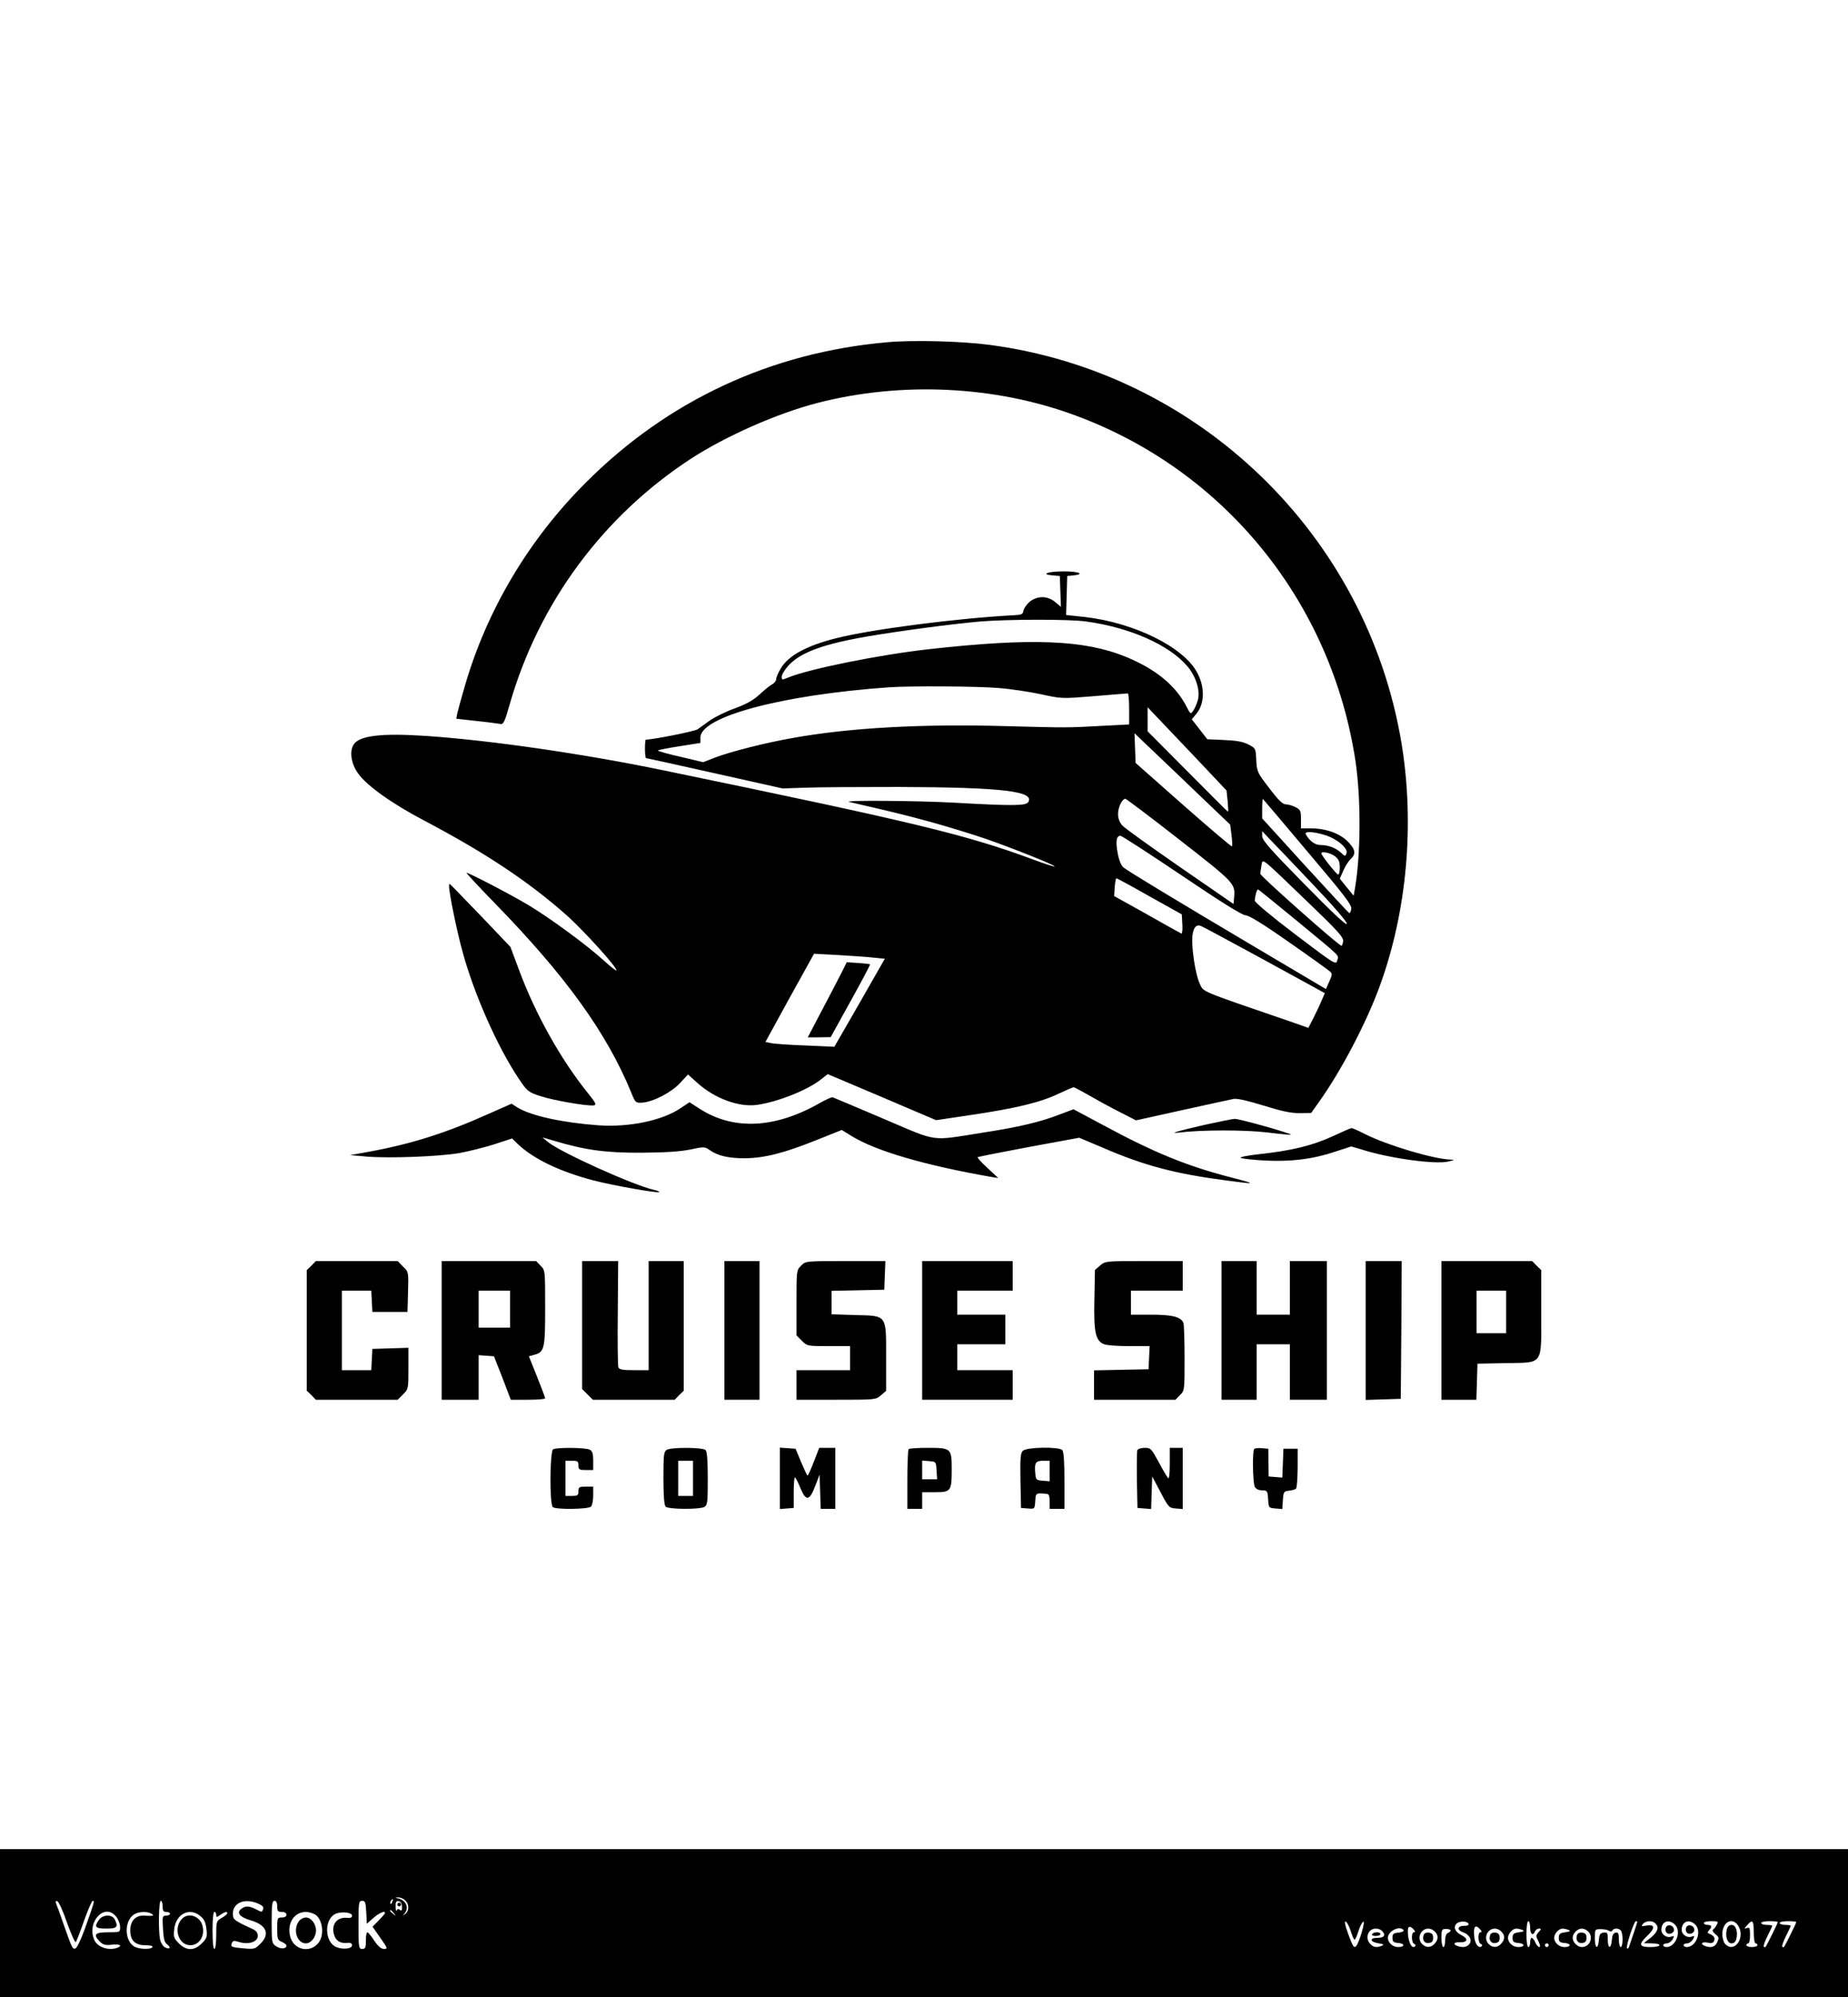 <?xml version="1.0" standalone="no"?>
<!DOCTYPE svg PUBLIC "-//W3C//DTD SVG 20010904//EN"
 "http://www.w3.org/TR/2001/REC-SVG-20010904/DTD/svg10.dtd">
<svg version="1.0" xmlns="http://www.w3.org/2000/svg"
 width="1000pt" height="1080pt" viewBox="0 0 1000 1080"
 preserveAspectRatio="xMidYMid meet">

<g transform="translate(0,1080) scale(0.1,-0.1)"
fill="#000000" stroke="none">
<path d="M4800 8949 c-628 -55 -1187 -315 -1630 -759 -308 -307 -535 -688
-654 -1098 -19 -64 -37 -131 -41 -148 l-6 -31 108 -12 c59 -6 117 -14 129 -16
18 -4 24 7 53 109 157 546 505 1016 981 1326 190 123 467 245 684 301 455 117
960 93 1393 -67 811 -298 1388 -1011 1518 -1871 30 -206 29 -497 -3 -688 l-7
-39 -38 46 -37 46 19 43 c10 24 28 53 40 63 30 28 26 53 -17 96 -44 44 -118
70 -199 70 l-53 0 0 50 c0 45 -3 51 -30 65 -16 8 -39 15 -52 15 -17 0 -40 22
-90 88 -65 84 -67 90 -70 151 -3 64 -3 64 -43 85 -29 15 -64 21 -131 24 l-91
4 -42 54 -42 54 25 30 c44 53 47 141 6 219 -70 139 -340 273 -608 304 l-103
11 3 106 3 105 33 3 c66 7 29 22 -52 22 -86 0 -129 -16 -59 -22 l38 -3 3 -84
3 -83 -31 26 c-42 35 -97 35 -139 1 -16 -14 -31 -36 -33 -48 -3 -19 -10 -22
-48 -24 -305 -16 -767 -75 -963 -124 -161 -40 -262 -95 -302 -164 -14 -23 -25
-49 -25 -58 0 -9 -10 -22 -22 -28 -12 -6 -42 -31 -68 -55 -34 -31 -69 -51
-134 -75 -48 -17 -108 -47 -134 -65 -26 -19 -56 -40 -67 -48 -15 -11 -242 -56
-280 -56 -3 0 -5 -22 -5 -50 0 -27 3 -50 6 -50 3 0 171 -37 372 -82 l367 -82
120 4 c66 3 296 4 510 4 558 -2 736 -23 699 -82 -14 -20 -79 -21 -402 -3 -195
11 -608 14 -567 4 231 -53 305 -71 440 -108 88 -24 221 -65 295 -90 147 -51
383 -145 377 -151 -2 -2 -53 14 -112 36 -365 136 -651 204 -2010 485 -436 90
-938 162 -1280 185 -239 16 -360 2 -391 -46 -24 -36 -14 -106 24 -157 46 -66
186 -165 358 -255 328 -173 561 -327 768 -510 96 -85 281 -290 271 -300 -2 -3
-32 21 -67 53 -95 86 -290 229 -410 301 -101 60 -320 174 -334 174 -3 0 65
-74 153 -164 386 -396 606 -702 739 -1025 22 -55 23 -56 60 -54 59 4 159 56
205 107 l42 45 50 -45 c94 -85 228 -134 326 -119 113 17 271 80 343 137 l37
29 293 -124 293 -125 195 29 c236 35 370 67 468 114 41 19 77 35 82 35 4 0 47
-23 96 -51 48 -28 123 -68 165 -89 l76 -39 249 55 c137 30 263 58 280 61 20 3
74 -9 161 -36 97 -30 147 -41 194 -41 l64 1 42 59 c120 168 255 425 328 624
148 403 191 879 119 1316 -187 1127 -1097 2006 -2230 2155 -150 20 -417 27
-554 14z m1077 -1510 c235 -32 449 -126 547 -241 48 -55 73 -137 57 -187 -6
-20 -17 -45 -25 -56 -13 -18 -15 -17 -34 21 -59 116 -167 205 -330 272 -226
92 -512 103 -1066 41 -269 -30 -650 -107 -763 -154 -31 -13 -33 -13 -33 5 0
11 16 38 36 60 65 72 191 118 439 160 186 31 443 65 600 79 146 12 481 13 572
0z m-472 -360 c66 -5 170 -21 230 -34 110 -24 110 -24 285 -10 96 8 178 15
183 15 4 0 7 -38 7 -84 l0 -84 -137 -7 c-201 -11 -191 -11 -533 -2 -451 13
-845 -9 -1150 -64 -148 -26 -333 -73 -418 -105 l-67 -26 -122 29 c-68 15 -123
31 -123 34 0 3 52 13 115 23 l115 18 0 29 c0 113 440 231 1020 272 112 8 486
6 595 -4z m1062 -374 l170 -180 6 -57 c3 -32 4 -58 2 -58 -2 0 -100 98 -219
218 l-216 217 0 65 0 65 43 -45 c24 -25 120 -126 214 -225z m-16 -168 l206
-197 7 -56 c4 -31 5 -59 2 -61 -2 -3 -121 98 -263 223 l-258 228 -3 80 -3 81
53 -51 c29 -27 146 -139 259 -247z m-69 -278 c300 -234 303 -237 296 -314 l-3
-34 -290 200 c-159 110 -300 211 -312 225 -15 17 -23 38 -23 62 0 36 22 82 40
82 4 0 136 -99 292 -221z m695 -67 c201 -237 239 -287 235 -308 -2 -14 -8 -24
-11 -22 -4 2 -112 118 -239 257 l-232 255 0 55 c0 30 2 52 4 50 2 -2 112 -131
243 -287z m17 -164 c124 -130 196 -214 194 -224 -2 -11 -77 59 -230 215 -184
187 -228 237 -228 259 l0 27 33 -35 c19 -19 123 -128 231 -242z m75 256 c64
-19 128 -72 117 -99 -6 -17 -8 -17 -29 3 -28 26 -69 42 -111 42 -30 0 -59 21
-80 58 -10 17 38 16 103 -4z m-774 -219 c216 -146 328 -215 345 -215 18 0 95
-47 236 -146 115 -80 215 -152 222 -159 12 -10 11 -19 -5 -53 l-18 -41 -375
222 c-449 266 -695 415 -721 436 -12 10 -24 39 -31 77 -12 65 -7 94 15 94 7 0
157 -97 332 -215z m829 104 c20 -16 26 -29 26 -60 0 -21 -4 -39 -9 -39 -8 0
-91 104 -91 115 0 13 50 3 74 -16z m-156 -239 c171 -164 202 -198 200 -220 -2
-14 -6 -25 -9 -25 -14 0 -439 377 -439 389 0 8 3 28 6 45 8 39 -11 54 242
-189z m-847 22 l174 -97 3 -54 c2 -29 -1 -51 -5 -50 -5 2 -89 49 -186 104
l-178 99 3 48 c2 26 6 48 9 48 4 0 85 -44 180 -98z m792 -128 c252 -208 231
-187 223 -218 -6 -26 -12 -22 -226 140 -128 97 -220 174 -220 183 0 22 11 61
17 61 3 0 95 -75 206 -166z m-171 -216 l327 -179 -16 -37 c-8 -20 -28 -63 -44
-94 l-29 -57 -82 29 c-525 180 -483 163 -507 213 -23 49 -46 202 -38 260 6 43
21 59 46 49 9 -3 163 -86 343 -184z m-2115 13 l61 -6 -136 -238 -137 -238
-158 7 c-86 3 -170 9 -186 13 l-29 6 131 239 132 238 130 -7 c71 -4 158 -10
192 -14z"/>
<path d="M4552 5536 c-17 -34 -65 -125 -106 -203 l-75 -143 62 0 62 1 108 195
c60 108 107 197 105 199 -1 1 -31 5 -64 7 l-62 4 -30 -60z"/>
<path d="M2430 6007 c0 -37 43 -247 74 -358 63 -229 188 -511 304 -684 45 -67
50 -71 116 -93 70 -23 254 -55 289 -50 16 3 12 12 -33 68 -143 177 -282 424
-369 658 l-49 131 -163 171 c-90 93 -164 170 -166 170 -2 0 -3 -6 -3 -13z"/>
<path d="M4435 4834 c-241 -137 -465 -148 -648 -31 l-56 36 -48 -32 c-99 -67
-277 -104 -443 -93 -193 14 -365 51 -439 96 l-33 21 -122 -54 c-234 -105 -421
-164 -651 -206 l-100 -18 90 -8 c120 -10 389 0 500 19 50 9 134 30 188 47 l98
32 32 -31 c84 -80 229 -149 409 -196 104 -27 347 -70 355 -63 2 3 -10 8 -28
12 -109 24 -506 203 -574 259 l-30 25 65 -19 c163 -49 276 -65 470 -64 129 1
209 6 264 17 75 16 80 16 105 -2 45 -32 103 -45 191 -45 106 1 210 27 390 99
l135 54 55 -34 c134 -81 391 -156 754 -220 l38 -6 -58 54 c-33 30 -57 57 -54
59 3 2 128 27 278 55 l272 50 128 -54 c223 -97 393 -141 667 -177 163 -22 168
-20 36 14 -247 63 -425 136 -703 286 l-159 85 -77 -29 c-103 -40 -222 -68
-411 -97 -292 -46 -238 -54 -541 75 -146 62 -269 114 -275 116 -5 1 -37 -13
-70 -32z"/>
<path d="M6515 4716 c-147 -34 -193 -48 -135 -41 120 15 355 15 474 1 72 -9
131 -14 132 -13 7 6 -283 88 -306 86 -14 -1 -88 -16 -165 -33z"/>
<path d="M7207 4653 c-108 -49 -219 -76 -394 -95 -65 -7 -107 -16 -99 -20 8
-4 65 -11 127 -14 141 -8 263 7 382 47 l89 29 64 -19 c151 -47 397 -80 464
-62 32 8 33 9 7 10 -91 3 -342 78 -459 137 -37 19 -71 34 -75 33 -5 0 -52 -21
-106 -46z"/>
<path d="M1685 3955 l-25 -24 0 -326 0 -326 25 -24 24 -25 221 0 222 0 29 29
c29 29 29 31 29 141 l0 111 -97 -3 -98 -3 -3 -57 -3 -58 -79 0 -80 0 0 215 0
215 80 0 79 0 3 -57 3 -58 95 0 95 0 3 108 c3 108 3 108 -27 137 l-29 30 -222
0 -221 0 -24 -25z"/>
<path d="M2390 3605 l0 -375 100 0 100 0 0 121 0 120 42 -3 41 -3 46 -117 45
-118 93 0 c51 0 93 3 93 8 0 4 -20 57 -44 117 l-44 110 29 8 c55 15 59 32 59
255 0 202 0 203 -25 227 l-24 25 -256 0 -255 0 0 -375z m370 115 l0 -100 -85
0 -85 0 0 100 0 100 85 0 85 0 0 -100z"/>
<path d="M3150 3634 l0 -346 29 -29 29 -29 222 0 221 0 24 25 25 24 0 351 0
350 -95 0 -95 0 0 -295 0 -295 -79 0 c-62 0 -80 3 -85 16 -3 8 -5 141 -3 295
l2 279 -97 0 -98 0 0 -346z"/>
<path d="M3920 3605 l0 -375 95 0 95 0 0 375 0 375 -95 0 -95 0 0 -375z"/>
<path d="M4335 3955 c-25 -24 -25 -27 -25 -200 l0 -177 29 -29 c29 -29 31 -29
145 -29 l116 0 0 -65 0 -65 -145 0 -145 0 0 -80 0 -80 214 0 c213 0 215 0 243
24 l28 24 0 181 c0 234 7 225 -170 229 l-125 4 0 64 0 63 143 3 142 3 3 78 3
77 -216 0 c-216 0 -216 0 -240 -25z"/>
<path d="M4990 3605 l0 -375 245 0 245 0 0 80 0 80 -150 0 -150 0 0 70 0 70
130 0 130 0 0 80 0 80 -130 0 -130 0 0 65 0 65 150 0 150 0 0 80 0 80 -245 0
-245 0 0 -375z"/>
<path d="M5953 3956 l-28 -24 -3 -159 c-4 -179 6 -225 53 -243 15 -6 76 -10
136 -10 l110 0 -3 -62 -3 -63 -147 -3 -148 -3 0 -79 0 -80 220 0 221 0 24 25
c25 24 25 27 25 199 0 96 -3 182 -6 191 -13 33 -59 45 -174 45 l-110 0 0 65 0
65 140 0 140 0 0 80 0 80 -209 0 c-207 0 -210 0 -238 -24z"/>
<path d="M6610 3605 l0 -375 95 0 95 0 0 150 0 150 90 0 90 0 0 -150 0 -150
100 0 100 0 0 375 0 375 -100 0 -100 0 0 -145 0 -145 -90 0 -90 0 0 145 0 145
-95 0 -95 0 0 -375z"/>
<path d="M7390 3605 l0 -376 95 3 95 3 3 373 2 372 -97 0 -98 0 0 -375z"/>
<path d="M7800 3605 l0 -375 95 0 94 0 3 98 3 97 150 3 c210 4 195 -17 195
274 l0 229 -25 24 -24 25 -246 0 -245 0 0 -375z m350 100 l0 -115 -80 0 -80 0
0 115 0 115 80 0 80 0 0 -115z"/>
<path d="M2993 2962 c-18 -12 -20 -302 -1 -313 21 -14 192 -11 206 3 7 7 12
34 12 60 l0 48 -40 0 c-36 0 -40 -2 -40 -25 0 -22 -4 -25 -35 -25 l-35 0 0 95
0 95 35 0 c31 0 35 -3 35 -25 0 -22 4 -25 40 -25 l40 0 0 50 c0 38 -4 52 -19
60 -23 12 -180 13 -198 2z"/>
<path d="M3608 2959 c-16 -9 -18 -27 -18 -152 0 -98 4 -147 12 -155 15 -15
181 -16 209 -2 17 10 19 23 19 153 0 98 -4 147 -12 155 -15 15 -185 16 -210 1z
m142 -154 l0 -95 -40 0 -40 0 0 95 0 95 40 0 40 0 0 -95z"/>
<path d="M4220 2805 l0 -166 38 3 37 3 0 83 c0 45 3 82 6 82 4 0 17 -25 29
-55 31 -75 50 -74 81 8 l24 62 3 -92 3 -93 39 0 40 0 0 165 0 165 -44 0 -43 0
-29 -75 c-16 -41 -31 -75 -34 -75 -3 0 -18 33 -35 73 l-30 72 -42 3 -43 3 0
-166z"/>
<path d="M4917 2963 c-4 -3 -7 -78 -7 -165 l0 -158 40 0 40 0 0 45 0 45 70 0
c86 0 90 6 90 124 0 113 -3 116 -129 116 -54 0 -101 -3 -104 -7z m151 -115 l3
-48 -40 0 -41 0 0 51 0 50 38 -3 c37 -3 37 -3 40 -50z"/>
<path d="M5535 2954 c-13 -13 -15 -39 -13 -162 l3 -147 37 -3 c37 -3 37 -3 40
40 3 45 2 44 63 39 11 -1 15 -13 15 -41 l0 -40 40 0 40 0 0 153 c0 106 -4 157
-12 165 -19 19 -193 16 -213 -4z m145 -110 l0 -55 -37 3 c-36 3 -38 5 -41 42
-5 55 2 66 43 66 l35 0 0 -56z"/>
<path d="M6154 2957 c-2 -7 -3 -80 -2 -162 l3 -150 37 -3 37 -3 3 88 3 88 45
-85 c43 -82 46 -85 83 -88 l37 -3 0 165 0 166 -35 0 -35 0 0 -87 c0 -53 -4
-83 -9 -77 -5 5 -28 44 -51 87 -40 73 -43 77 -76 77 -19 0 -37 -6 -40 -13z"/>
<path d="M6787 2964 c-11 -11 -8 -183 3 -205 7 -12 21 -19 40 -19 27 0 29 -2
32 -47 3 -47 3 -48 40 -51 l37 -3 3 48 c3 45 5 48 33 51 17 2 34 7 38 11 5 5
8 55 9 112 l0 104 -39 0 -38 0 -3 -78 -3 -78 -37 3 -37 3 -1 75 -1 75 -34 3
c-19 2 -38 0 -42 -4z"/>
<path d="M0 400 l0 -400 5000 0 5000 0 0 400 0 400 -5000 0 -5000 0 0 -400z
m2192 123 c23 -20 23 -57 1 -74 -15 -11 -16 -11 -5 1 27 31 11 72 -33 83 -19
4 -19 5 -1 6 11 0 28 -6 38 -16z m-69 -8 c-3 -9 -8 -14 -10 -11 -3 3 -2 9 2
15 9 16 15 13 8 -4z m-1760 -114 c22 -61 43 -108 47 -104 4 4 24 56 45 116 21
59 42 107 47 107 11 0 9 -5 -42 -149 -23 -64 -44 -107 -53 -109 -15 -3 -17 0
-67 143 -15 44 -31 88 -36 99 -5 13 -3 17 6 14 8 -2 32 -55 53 -117z m517 89
c0 -23 4 -30 20 -30 11 0 20 -4 20 -10 0 -5 -10 -10 -21 -10 -20 0 -21 -4 -17
-71 3 -55 8 -74 23 -85 23 -17 14 -29 -13 -15 -11 6 -22 25 -26 42 -10 51 -7
209 4 209 6 0 10 -13 10 -30z m515 16 c25 -11 33 -19 29 -30 -7 -19 -5 -19
-40 -1 -36 18 -55 19 -78 2 -28 -21 -9 -45 49 -62 87 -25 108 -74 54 -127 -29
-29 -33 -30 -90 -25 -68 6 -72 8 -64 29 5 13 12 14 40 5 50 -15 100 1 100 33
0 16 -8 28 -25 36 -87 40 -105 51 -108 67 -14 70 53 106 133 73z m105 -16 c0
-25 4 -30 25 -30 16 0 25 -6 25 -15 0 -9 -9 -15 -25 -15 -24 0 -25 -3 -25 -60
0 -55 2 -62 25 -72 14 -6 25 -15 25 -20 0 -18 -31 -20 -55 -4 -24 16 -25 20
-25 131 0 96 3 115 15 115 10 0 15 -10 15 -30z m482 -32 l3 -62 36 32 c20 18
45 32 55 32 14 0 9 -9 -21 -40 l-39 -40 42 -60 c40 -57 41 -60 20 -60 -16 0
-32 14 -53 45 -16 25 -33 45 -37 45 -5 0 -8 -20 -8 -45 0 -38 -3 -45 -20 -45
-19 0 -20 7 -20 130 0 122 1 130 20 130 16 0 19 -8 22 -62z m193 30 c1 -20 -2
-24 -11 -17 -8 7 -14 6 -17 -3 -3 -7 -6 2 -6 20 -1 27 3 33 17 30 11 -2 17
-13 17 -30z m-44 -35 c13 -16 12 -17 -3 -4 -17 13 -22 21 -14 21 2 0 10 -8 17
-17z m-1502 -19 c12 -15 21 -40 21 -55 0 -29 0 -29 -65 -29 -72 0 -83 -12 -44
-51 17 -17 30 -20 65 -16 43 4 59 -5 28 -17 -45 -17 -106 3 -123 41 -45 98 56
206 118 127z m191 16 c17 -11 10 -13 -40 -10 -47 2 -75 -28 -75 -80 0 -55 26
-80 82 -80 27 0 42 -4 38 -10 -9 -15 -78 -12 -102 5 -50 35 -50 135 0 170 24
17 74 20 97 5z m265 -13 c20 -16 28 -35 32 -69 5 -42 3 -50 -25 -78 -41 -41
-83 -41 -124 0 -28 28 -30 36 -25 78 9 82 84 119 142 69z m85 7 c0 -14 2 -14
22 0 24 17 38 20 38 9 0 -5 -14 -16 -30 -25 -29 -17 -30 -19 -30 -93 0 -43 -4
-75 -10 -75 -6 0 -10 40 -10 100 0 60 4 100 10 100 6 0 10 -7 10 -16z m537 1
c30 -21 44 -75 32 -120 -25 -88 -143 -88 -168 0 -20 72 20 135 84 135 17 0 40
-7 52 -15z m198 -5 c0 -10 -8 -14 -27 -12 -58 6 -91 -42 -67 -100 11 -28 36
-40 74 -35 12 1 20 -4 20 -13 0 -19 -48 -25 -85 -10 -63 26 -68 148 -6 179 31
15 91 9 91 -9z m5404 -83 c8 -26 17 -47 21 -47 4 0 13 21 21 47 8 25 20 48 26
50 13 5 -22 -113 -38 -131 -12 -14 -18 -5 -45 69 -16 44 -20 65 -12 63 7 -3
19 -26 27 -51z m638 38 c2 -6 -9 -11 -23 -10 -39 0 -42 -23 -5 -36 34 -12 49
-43 31 -64 -13 -16 -38 -19 -64 -9 -27 10 -18 22 17 20 38 -1 43 19 8 37 -36
18 -48 42 -31 62 14 17 61 17 67 0z m333 -20 c0 -35 16 -47 26 -20 4 8 13 15
22 15 13 0 13 -3 -2 -19 -16 -18 -16 -21 -1 -50 9 -18 11 -31 5 -31 -6 0 -16
11 -22 25 -6 14 -15 25 -20 25 -4 0 -8 -11 -8 -25 0 -14 -4 -25 -10 -25 -6 0
-10 30 -10 70 0 40 4 70 10 70 6 0 10 -16 10 -35z m580 32 c0 -4 -34 -104 -45
-136 -3 -8 -8 -11 -11 -8 -8 7 38 147 48 147 4 0 8 -2 8 -3z m98 -9 c21 -21
13 -45 -25 -77 l-38 -30 43 -1 c23 0 42 -4 42 -10 0 -5 -22 -10 -50 -10 -62 0
-65 15 -14 63 42 40 39 62 -8 53 -26 -5 -29 -4 -18 9 15 18 51 20 68 3z m104
-5 c39 -35 8 -122 -44 -123 -10 0 -18 5 -18 10 0 6 9 10 20 10 10 0 24 10 31
22 10 18 9 20 -6 15 -24 -10 -55 10 -55 36 0 44 38 61 72 30z m110 0 c39 -35
8 -122 -44 -123 -10 0 -18 5 -18 10 0 6 9 10 20 10 10 0 24 10 31 22 10 18 9
20 -6 15 -24 -10 -55 10 -55 36 0 44 38 61 72 30z m118 -2 c-5 -11 -15 -23
-20 -26 -6 -4 -1 -14 12 -25 20 -15 21 -21 10 -44 -11 -26 -34 -32 -66 -20
-28 11 -17 24 14 18 22 -5 31 -2 36 11 6 16 -3 28 -31 39 -6 2 -5 9 3 17 18
19 15 29 -8 29 -11 0 -20 5 -20 10 0 6 18 10 40 10 37 0 40 -2 30 -19z m114
-3 c44 -63 -17 -154 -68 -102 -9 9 -16 32 -16 54 0 64 52 94 84 48z m86 -38
c0 -33 4 -60 10 -60 6 0 10 -4 10 -10 0 -5 -13 -10 -30 -10 -16 0 -30 5 -30
10 0 6 5 10 10 10 6 0 10 20 10 45 0 38 -2 43 -17 38 -16 -6 -16 -4 1 15 29
34 36 27 36 -38z m130 55 c0 -6 -60 -127 -66 -134 -2 -2 -7 -2 -10 1 -3 3 6
29 20 57 14 28 26 53 26 56 0 3 -13 5 -30 5 -16 0 -30 5 -30 10 0 6 20 10 45
10 25 0 45 -2 45 -5z m100 0 c0 -6 -60 -127 -66 -134 -2 -2 -7 -2 -10 1 -3 3
6 29 20 57 14 28 26 53 26 56 0 3 -13 5 -30 5 -16 0 -30 5 -30 10 0 6 20 10
45 10 25 0 45 -2 45 -5z m-2070 -40 c9 -10 9 -15 1 -15 -15 0 -14 -57 2 -63 6
-2 9 -8 4 -13 -19 -20 -43 38 -38 94 1 16 16 15 31 -3z m360 0 c9 -10 9 -15 1
-15 -15 0 -14 -57 2 -63 6 -2 9 -7 6 -11 -15 -17 -37 8 -41 47 -7 58 5 74 32
42z m-532 -7 c23 -23 13 -38 -24 -38 -46 0 -41 -23 7 -30 27 -4 30 -7 16 -13
-28 -11 -44 -9 -61 9 -32 31 -14 84 29 84 12 0 26 -5 33 -12z m117 3 c3 -5 -9
-11 -27 -13 -28 -2 -33 -7 -33 -28 0 -21 5 -26 33 -28 36 -4 34 -22 -3 -22
-28 0 -55 24 -55 50 0 37 67 69 85 41z m169 -7 c21 -20 20 -43 -1 -66 -20 -22
-46 -23 -67 -2 -31 30 -9 84 34 84 10 0 26 -7 34 -16z m86 6 c0 -4 -7 -10 -15
-14 -9 -3 -15 -19 -15 -41 0 -19 -4 -35 -10 -35 -5 0 -10 22 -10 49 0 45 2 49
25 49 14 0 25 -4 25 -8z m274 -6 c21 -20 20 -43 -1 -66 -20 -22 -46 -23 -67
-2 -31 30 -9 84 34 84 10 0 26 -7 34 -16z m113 9 c14 -6 10 -9 -17 -13 -29 -4
-35 -9 -35 -30 0 -21 5 -26 33 -28 36 -4 34 -22 -3 -22 -28 0 -55 24 -55 50 0
22 25 50 45 50 7 0 22 -3 32 -7z m250 0 c14 -6 10 -9 -17 -13 -29 -4 -35 -9
-35 -30 0 -21 5 -26 33 -28 36 -4 34 -22 -3 -22 -28 0 -55 24 -55 50 0 22 25
50 45 50 7 0 22 -3 32 -7z m107 -9 c31 -30 9 -84 -34 -84 -24 0 -50 26 -50 50
0 24 26 50 50 50 10 0 26 -7 34 -16z m113 4 c7 -5 14 -5 18 2 10 16 42 12 49
-6 10 -25 7 -84 -4 -84 -5 0 -10 18 -10 41 0 33 -3 40 -17 37 -13 -2 -19 -14
-21 -41 -4 -50 -22 -47 -22 4 0 36 -2 40 -22 37 -19 -2 -24 -10 -26 -40 -5
-55 -22 -46 -22 10 0 48 0 49 33 49 17 0 37 -4 44 -9z m-327 -78 c0 -5 -4 -10
-10 -10 -5 0 -10 5 -10 10 0 6 5 10 10 10 6 0 10 -4 10 -10z"/>
<path d="M2150 500 c0 -5 5 -10 10 -10 6 0 10 5 10 10 0 6 -4 10 -10 10 -5 0
-10 -4 -10 -10z"/>
<path d="M536 418 c-28 -39 -21 -48 39 -48 59 0 67 9 45 51 -15 27 -64 25 -84
-3z"/>
<path d="M986 424 c-50 -50 -21 -144 44 -144 48 0 80 50 66 104 -13 53 -75 75
-110 40z"/>
<path d="M1616 408 c-32 -46 -8 -118 39 -118 28 0 55 34 55 70 0 36 -27 70
-55 70 -13 0 -31 -10 -39 -22z"/>
<path d="M9014 375 c-4 -9 -2 -21 4 -27 15 -15 44 -1 40 19 -4 23 -36 29 -44
8z"/>
<path d="M9124 375 c-4 -9 -2 -21 4 -27 15 -15 44 -1 40 19 -4 23 -36 29 -44
8z"/>
<path d="M9344 365 c-9 -38 3 -75 26 -75 13 0 22 9 26 25 9 38 -3 75 -26 75
-13 0 -22 -9 -26 -25z"/>
<path d="M7425 340 c-4 -6 5 -10 19 -10 14 0 26 5 26 10 0 6 -9 10 -19 10 -11
0 -23 -4 -26 -10z"/>
<path d="M7704 336 c-10 -26 4 -48 28 -44 17 2 23 10 23 28 0 18 -6 26 -23 28
-13 2 -25 -3 -28 -12z"/>
<path d="M8064 336 c-10 -26 4 -48 28 -44 17 2 23 10 23 28 0 18 -6 26 -23 28
-13 2 -25 -3 -28 -12z"/>
<path d="M8534 336 c-10 -26 4 -48 28 -44 17 2 23 10 23 28 0 18 -6 26 -23 28
-13 2 -25 -3 -28 -12z"/>
</g>
</svg>
